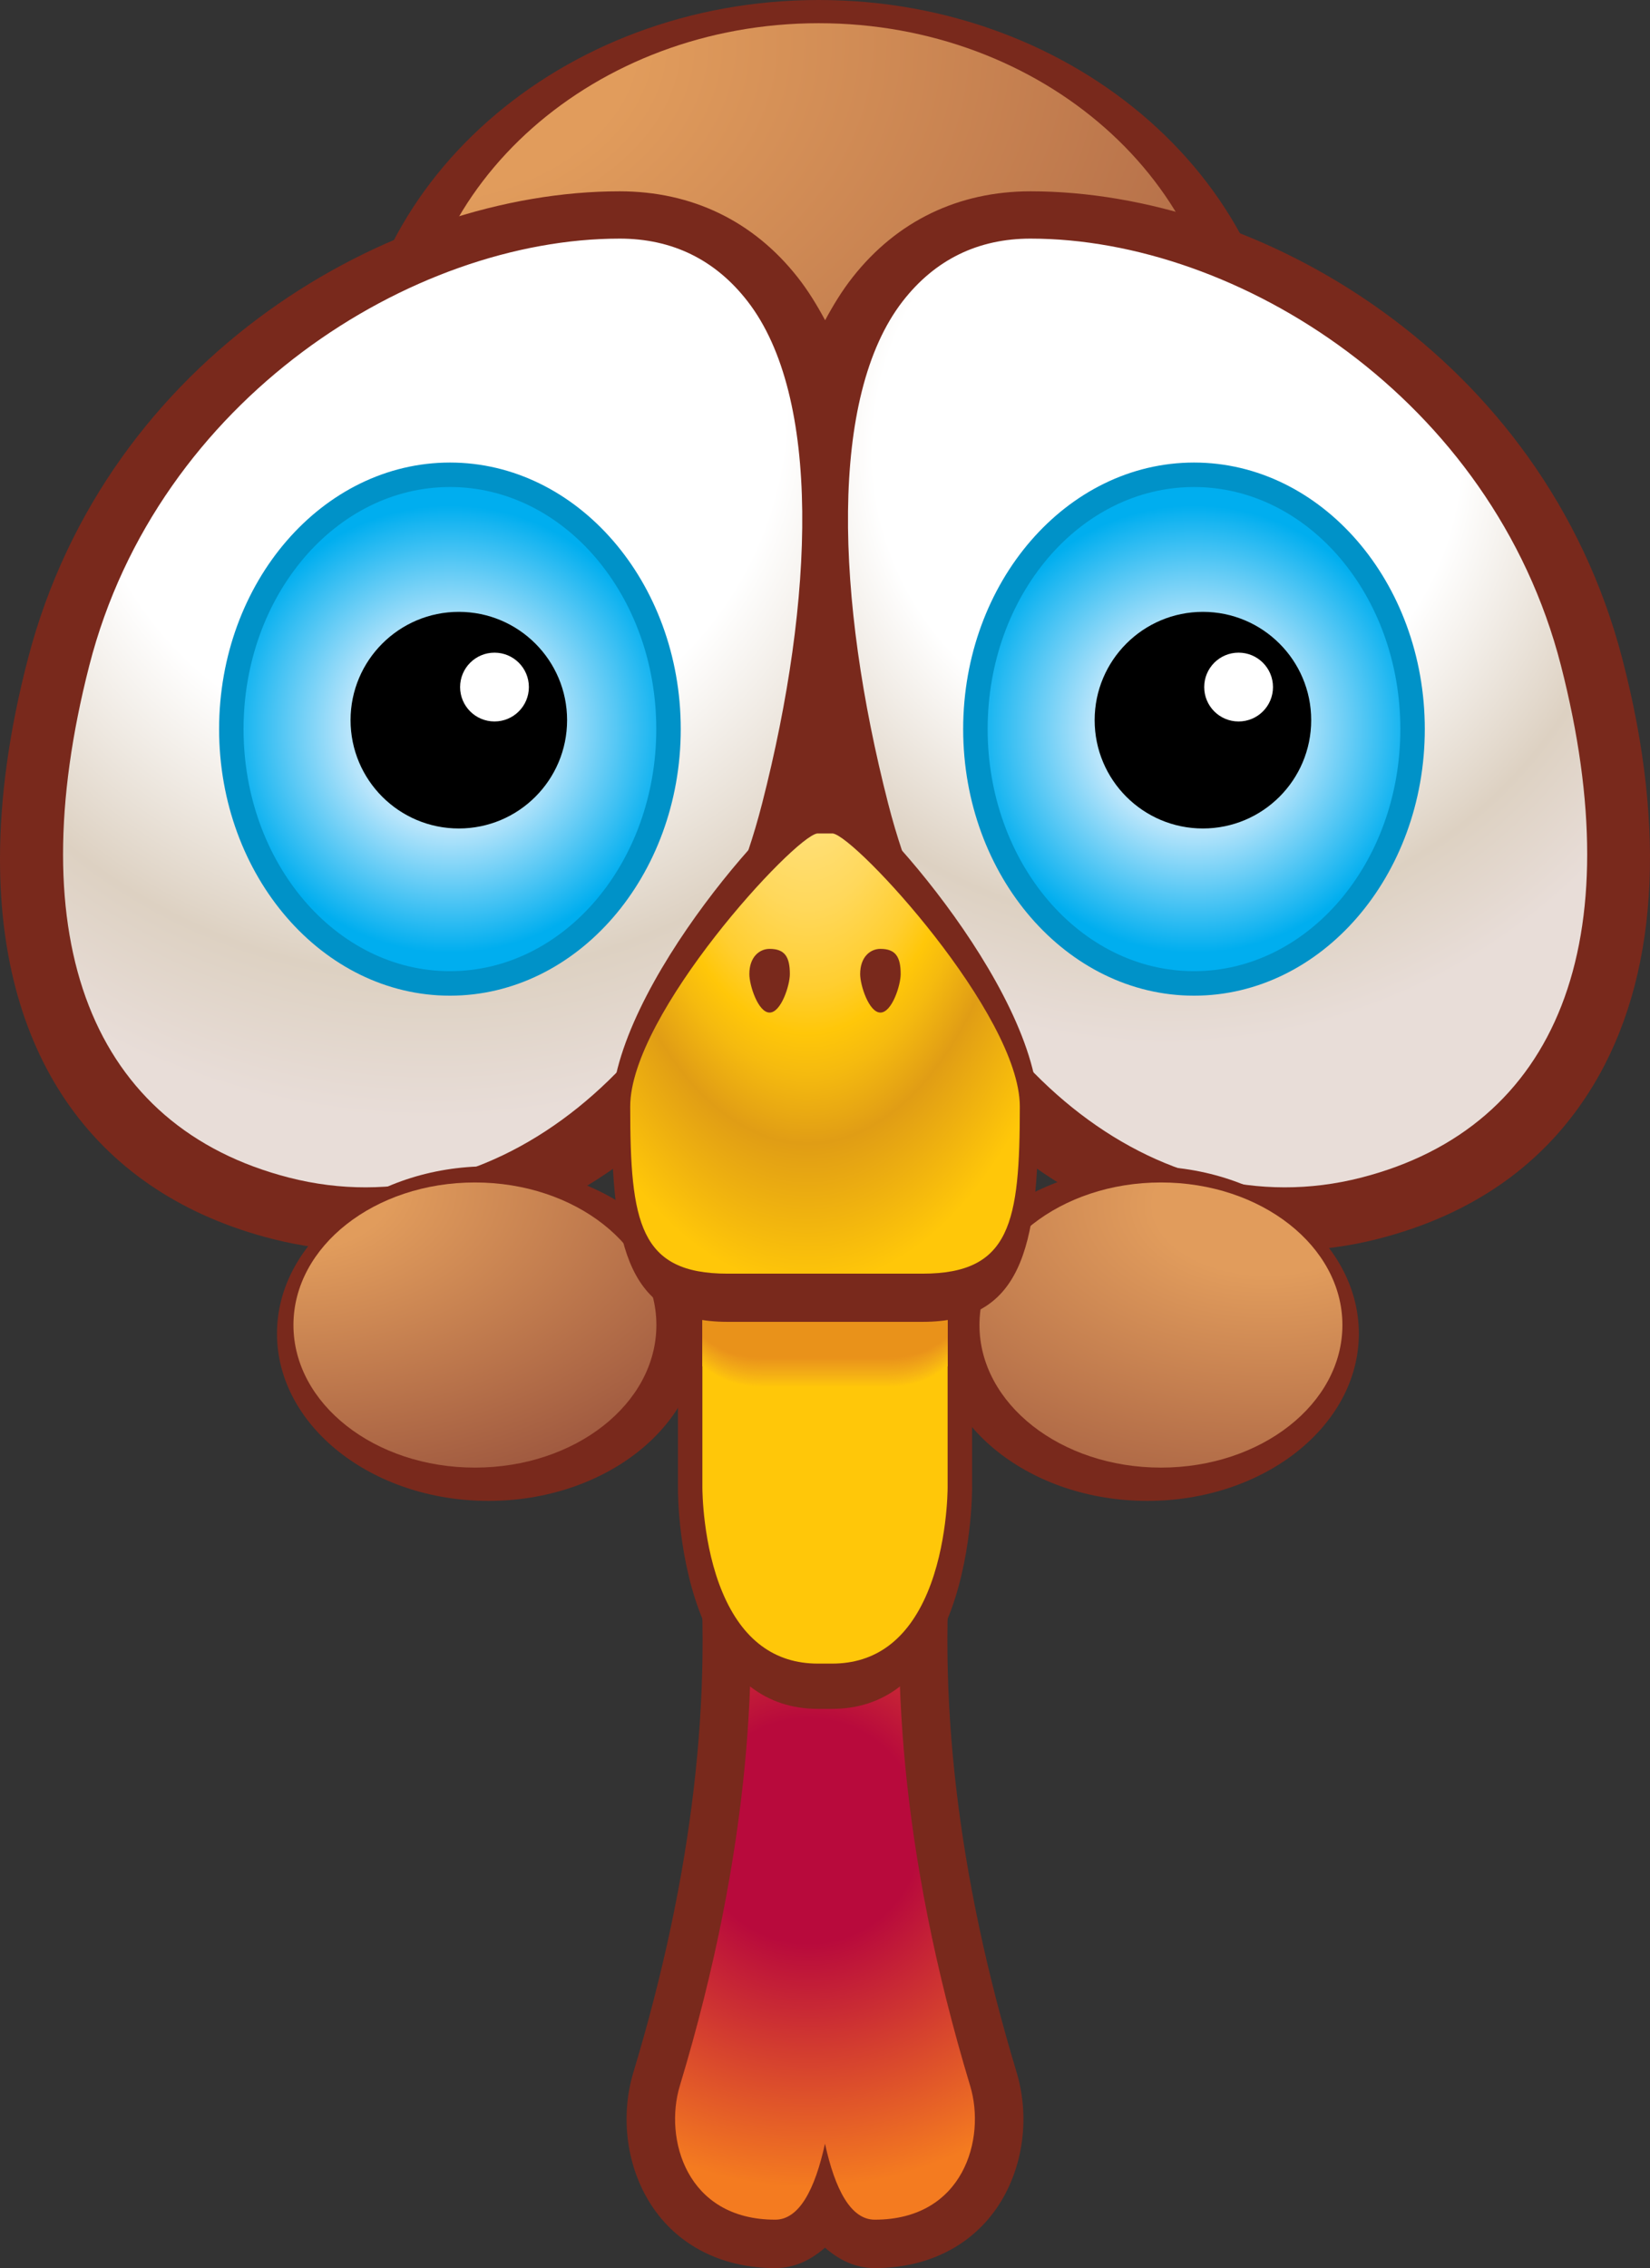 <?xml version="1.0" encoding="UTF-8" standalone="no"?>
<!-- Generator: Adobe Illustrator 15.0.0, SVG Export Plug-In . SVG Version: 6.00 Build 0)  -->

<svg
   xmlns:dc="http://purl.org/dc/elements/1.1/"
   xmlns:cc="http://creativecommons.org/ns#"
   xmlns:rdf="http://www.w3.org/1999/02/22-rdf-syntax-ns#"
   xmlns:svg="http://www.w3.org/2000/svg"
   xmlns="http://www.w3.org/2000/svg"
   xmlns:sodipodi="http://sodipodi.sourceforge.net/DTD/sodipodi-0.dtd"
   xmlns:inkscape="http://www.inkscape.org/namespaces/inkscape"
   version="1.1"
   id="Layer_2"
   x="0px"
   y="0px"
   width="122.546"
   height="168.385"
   viewBox="0 0 122.546 168.385"
   enable-background="new 0 0 612 792"
   xml:space="preserve"
   inkscape:version="0.48.3.1 r9886"
   sodipodi:docname="turkey_head_eyes-bulge.svg"><rect x="0" y="0" width="122.546" height="168.385" fill="#333333" stroke="none"/><defs
   id="defs3824" /><sodipodi:namedview
   pagecolor="#ffffff"
   bordercolor="#666666"
   borderopacity="1"
   objecttolerance="10"
   gridtolerance="10"
   guidetolerance="10"
   inkscape:pageopacity="0"
   inkscape:pageshadow="2"
   inkscape:window-width="956"
   inkscape:window-height="1177"
   id="namedview3822"
   showgrid="false"
   fit-margin-top="0"
   fit-margin-left="0"
   fit-margin-right="0"
   fit-margin-bottom="0"
   inkscape:zoom="0.2979798"
   inkscape:cx="145.675"
   inkscape:cy="112.48701"
   inkscape:window-x="960"
   inkscape:window-y="19"
   inkscape:window-maximized="0"
   inkscape:current-layer="Layer_2" />
<g
   id="g3551"
   transform="translate(-160.325,-340.102)">
	<path
   d="m 255.88,370.798 c 0,16.954 -15.553,30.696 -34.746,30.696 -19.194,0 -34.746,-13.742 -34.746,-30.696 0,-16.952 15.552,-30.696 34.746,-30.696 19.193,0 34.746,13.744 34.746,30.696 z"
   id="path3553"
   inkscape:connector-curvature="0"
   style="fill:#79291c" />
	
		<radialGradient
   id="SVGID_1_"
   cx="186.529"
   cy="333.432"
   r="89.905"
   gradientTransform="matrix(0.961,0,0,0.663,11.033,122.189)"
   gradientUnits="userSpaceOnUse">
		<stop
   offset="0.197"
   style="stop-color:#E19C5C"
   id="stop3556" />
		<stop
   offset="1"
   style="stop-color:#9E583F"
   id="stop3558" />
	</radialGradient>
	<path
   d="m 251.215,368.4 c 0,14.677 -13.465,26.574 -30.081,26.574 -16.618,0 -30.081,-11.896 -30.081,-26.574 0,-14.676 13.463,-26.575 30.081,-26.575 16.616,0 30.081,11.899 30.081,26.575 z"
   id="path3560"
   inkscape:connector-curvature="0"
   style="fill:url(#SVGID_1_)" />
	<g
   id="g3562">
		<g
   id="g3564">
			<path
   d="m 211.669,449.601 0.413,3.966 c 1.271,12.214 -0.312,25.795 -4.71,40.367 -1.075,3.563 -0.429,7.547 1.688,10.398 1.99,2.679 5.13,4.155 8.84,4.155 1.435,0 2.635,-0.59 3.697,-1.517 1.062,0.927 2.263,1.517 3.696,1.517 3.712,0 6.852,-1.477 8.842,-4.155 2.117,-2.852 2.764,-6.835 1.688,-10.399 -4.396,-14.573 -5.981,-28.155 -4.709,-40.366 l 0.414,-3.966 h -19.859 z"
   id="path3566"
   inkscape:connector-curvature="0"
   style="fill:#79291c" />
			<radialGradient
   id="SVGID_2_"
   cx="220.357"
   cy="476.036"
   r="42.339"
   gradientUnits="userSpaceOnUse">
				<stop
   offset="0.197"
   style="stop-color:#B80A3C"
   id="stop3569" />
				<stop
   offset="0.624"
   style="stop-color:#F47B20"
   id="stop3571" />
			</radialGradient>
			<path
   d="m 227.54,453.194 h -11.884 c 1.062,10.202 0.479,24.136 -4.844,41.776 -1.174,3.891 0.473,9.923 7.088,9.923 1.776,0 2.95,-2.229 3.697,-5.646 0.748,3.416 1.921,5.646 3.696,5.646 6.618,0 8.264,-6.032 7.09,-9.923 -5.323,-17.64 -5.906,-31.574 -4.843,-41.776 z"
   id="path3573"
   inkscape:connector-curvature="0"
   style="fill:url(#SVGID_2_)" />
		</g>
		<g
   id="g3575">
			<g
   id="g3577">
				<g
   id="g3579">
					<path
   d="m 280.815,389.011 c -5.865,-22.542 -27.021,-34.706 -43.948,-34.706 -5.358,0 -9.93,2.204 -13.213,6.375 -0.775,0.982 -1.44,2.068 -2.047,3.198 -0.606,-1.13 -1.271,-2.216 -2.046,-3.198 -3.286,-4.172 -7.854,-6.375 -13.216,-6.375 -16.928,0 -38.082,12.164 -43.946,34.706 -1.394,5.348 -2.074,10.334 -2.074,14.884 0,14.688 7.096,24.87 20.302,28.204 16.513,4.169 34.059,-7.354 40.98,-26.112 6.92,18.759 24.466,30.281 40.979,26.112 7.204,-1.82 12.62,-5.678 16.103,-11.477 4.728,-7.862 5.462,-18.794 2.126,-31.611 z"
   id="path3581"
   inkscape:connector-curvature="0"
   style="fill:#79291c" />
					<radialGradient
   id="SVGID_3_"
   cx="192.459"
   cy="370.067"
   r="64.777"
   gradientUnits="userSpaceOnUse">
						<stop
   offset="0.405"
   style="stop-color:#FFFFFF"
   id="stop3584" />
						<stop
   offset="0.657"
   style="stop-color:#DDD1C2"
   id="stop3586" />
						<stop
   offset="0.82"
   style="stop-color:#E8DDD8"
   id="stop3588" />
					</radialGradient>
					<path
   d="m 206.346,357.817 c -15.368,0 -34.306,11.854 -39.389,31.694 l 0,0 c -5.229,20.398 0.179,34.259 14.84,38.019 15.304,3.921 30.198,-8.535 35.128,-27.767 3.904,-15.233 4.408,-30.22 -1.081,-37.297 -2.395,-3.084 -5.588,-4.649 -9.498,-4.649 z"
   id="path3590"
   inkscape:connector-curvature="0"
   style="fill:url(#SVGID_3_)" />
					<radialGradient
   id="SVGID_4_"
   cx="246.985"
   cy="373.54"
   r="53.854"
   gradientUnits="userSpaceOnUse">
						<stop
   offset="0.405"
   style="stop-color:#FFFFFF"
   id="stop3593" />
						<stop
   offset="0.657"
   style="stop-color:#DDD1C2"
   id="stop3595" />
						<stop
   offset="0.82"
   style="stop-color:#E8DDD8"
   id="stop3597" />
					</radialGradient>
					<path
   d="m 236.867,357.817 c 15.371,0 34.304,11.854 39.39,31.694 l 0,0 c 5.229,20.398 -0.178,34.259 -14.838,38.019 -15.305,3.921 -30.198,-8.535 -35.129,-27.767 -3.904,-15.233 -4.409,-30.22 1.079,-37.297 2.395,-3.084 5.591,-4.649 9.498,-4.649 z"
   id="path3599"
   inkscape:connector-curvature="0"
   style="fill:url(#SVGID_4_)" />
				</g>
				<g
   id="g3601">
					<path
   d="m 210.884,394.231 c 0,10.914 -7.692,19.791 -17.14,19.791 -9.453,0 -17.146,-8.877 -17.146,-19.791 0,-10.915 7.693,-19.789 17.146,-19.789 9.447,0 17.14,8.874 17.14,19.789 z"
   id="path3603"
   inkscape:connector-curvature="0"
   style="fill:#0092c8" />
					
						<radialGradient
   id="SVGID_5_"
   cx="378.785"
   cy="394.231"
   r="16.702"
   gradientTransform="matrix(-1,0,0,1,572.525,0)"
   gradientUnits="userSpaceOnUse">
						<stop
   offset="0.449"
   style="stop-color:#B9E5FB"
   id="stop3606" />
						<stop
   offset="0.994"
   style="stop-color:#00AEEF"
   id="stop3608" />
					</radialGradient>
					<path
   d="m 178.413,394.231 c 0,9.924 6.863,17.972 15.331,17.972 8.461,0 15.323,-8.048 15.323,-17.972 0,-9.925 -6.862,-17.973 -15.323,-17.973 -8.468,0 -15.331,8.048 -15.331,17.973 z"
   id="path3610"
   inkscape:connector-curvature="0"
   style="fill:url(#SVGID_5_)" />
					<path
   d="m 186.361,393.566 c 0,4.445 3.603,8.043 8.041,8.043 4.44,0 8.041,-3.598 8.041,-8.043 0,-4.438 -3.601,-8.039 -8.041,-8.039 -4.438,0 -8.041,3.601 -8.041,8.039 z"
   id="path3612"
   inkscape:connector-curvature="0" />
					<circle
   cx="197.051"
   cy="391.11"
   r="2.554"
   id="circle3614"
   sodipodi:cx="197.05099"
   sodipodi:cy="391.10999"
   sodipodi:rx="2.5539999"
   sodipodi:ry="2.5539999"
   style="fill:#ffffff"
   d="m 199.605,391.11 c 0,1.411 -1.143,2.554 -2.554,2.554 -1.411,0 -2.554,-1.143 -2.554,-2.554 0,-1.411 1.143,-2.554 2.554,-2.554 1.411,0 2.554,1.143 2.554,2.554 z" />
				</g>
				<g
   id="g3616">
					<path
   d="m 266.145,394.231 c 0,10.914 -7.69,19.791 -17.139,19.791 -9.453,0 -17.146,-8.877 -17.146,-19.791 0,-10.915 7.692,-19.789 17.146,-19.789 9.448,0 17.139,8.874 17.139,19.789 z"
   id="path3618"
   inkscape:connector-curvature="0"
   style="fill:#0092c8" />
					
						<radialGradient
   id="SVGID_6_"
   cx="323.522"
   cy="394.231"
   r="16.702"
   gradientTransform="matrix(-1,0,0,1,572.525,0)"
   gradientUnits="userSpaceOnUse">
						<stop
   offset="0.449"
   style="stop-color:#B9E5FB"
   id="stop3621" />
						<stop
   offset="0.994"
   style="stop-color:#00AEEF"
   id="stop3623" />
					</radialGradient>
					<ellipse
   cx="249.003"
   cy="394.231"
   rx="15.326"
   ry="17.972"
   id="ellipse3625"
   sodipodi:cx="249.00301"
   sodipodi:cy="394.23099"
   sodipodi:rx="15.326"
   sodipodi:ry="17.972"
   style="fill:url(#SVGID_6_)"
   d="m 264.329,394.231 c 0,9.926 -6.862,17.972 -15.326,17.972 -8.464,0 -15.326,-8.046 -15.326,-17.972 0,-9.926 6.862,-17.972 15.326,-17.972 8.464,0 15.326,8.046 15.326,17.972 z" />
					<path
   d="m 241.625,393.566 c 0,4.445 3.601,8.043 8.04,8.043 4.441,0 8.043,-3.598 8.043,-8.043 0,-4.438 -3.602,-8.039 -8.043,-8.039 -4.439,0 -8.04,3.601 -8.04,8.039 z"
   id="path3627"
   inkscape:connector-curvature="0" />
					<path
   d="m 249.762,391.11 c 0,1.413 1.142,2.555 2.552,2.555 1.414,0 2.556,-1.142 2.556,-2.555 0,-1.409 -1.142,-2.555 -2.556,-2.555 -1.411,0 -2.552,1.146 -2.552,2.555 z"
   id="path3629"
   inkscape:connector-curvature="0"
   style="fill:#ffffff" />
				</g>
			</g>
			<path
   d="m 180.897,439.109 c 0,6.85 7.047,12.421 15.708,12.421 8.661,0 15.708,-5.571 15.708,-12.421 0,-6.848 -7.047,-12.42 -15.708,-12.42 -8.661,0 -15.708,5.573 -15.708,12.42 z"
   id="path3631"
   inkscape:connector-curvature="0"
   style="fill:#79291c" />
			<path
   d="m 182.095,439.109 c 0,6.189 6.51,11.223 14.511,11.223 8.001,0 14.511,-5.033 14.511,-11.223 0,-6.188 -6.51,-11.222 -14.511,-11.222 -8.001,0 -14.511,5.035 -14.511,11.222 z"
   id="path3633"
   inkscape:connector-curvature="0"
   style="fill:#79291c" />
			
				<radialGradient
   id="SVGID_7_"
   cx="183.412"
   cy="461.694"
   r="35.813"
   gradientTransform="matrix(1.081,0,0,0.663,-16.471,122.189)"
   gradientUnits="userSpaceOnUse">
				<stop
   offset="0.197"
   style="stop-color:#E19C5C"
   id="stop3636" />
				<stop
   offset="1"
   style="stop-color:#9E583F"
   id="stop3638" />
			</radialGradient>
			<ellipse
   cx="195.597"
   cy="438.474"
   rx="13.478"
   ry="10.585"
   id="ellipse3640"
   sodipodi:cx="195.597"
   sodipodi:cy="438.474"
   sodipodi:rx="13.478"
   sodipodi:ry="10.585"
   style="fill:url(#SVGID_7_)"
   d="m 209.075,438.474 c 0,5.846 -6.034,10.585 -13.478,10.585 -7.444,0 -13.478,-4.739 -13.478,-10.585 0,-5.846 6.034,-10.585 13.478,-10.585 7.444,0 13.478,4.739 13.478,10.585 z" />
			<path
   d="m 229.831,439.109 c 0,6.85 7.047,12.421 15.708,12.421 8.661,0 15.708,-5.571 15.708,-12.421 0,-6.848 -7.047,-12.42 -15.708,-12.42 -8.661,0 -15.708,5.573 -15.708,12.42 z"
   id="path3642"
   inkscape:connector-curvature="0"
   style="fill:#79291c" />
			<path
   d="m 231.028,439.109 c 0,6.189 6.511,11.223 14.511,11.223 8,0 14.51,-5.033 14.51,-11.223 0,-6.188 -6.51,-11.222 -14.51,-11.222 -8,0 -14.511,5.035 -14.511,11.222 z"
   id="path3644"
   inkscape:connector-curvature="0"
   style="fill:#79291c" />
			
				<radialGradient
   id="SVGID_8_"
   cx="255.121"
   cy="463.588"
   r="39.358"
   gradientTransform="matrix(1.081,0,0,0.663,-21.333,122.189)"
   gradientUnits="userSpaceOnUse">
				<stop
   offset="0.197"
   style="stop-color:#E19C5C"
   id="stop3647" />
				<stop
   offset="1"
   style="stop-color:#9E583F"
   id="stop3649" />
			</radialGradient>
			<ellipse
   cx="246.548"
   cy="438.474"
   rx="13.478"
   ry="10.585"
   id="ellipse3651"
   sodipodi:cx="246.548"
   sodipodi:cy="438.474"
   sodipodi:rx="13.478"
   sodipodi:ry="10.585"
   style="fill:url(#SVGID_8_)"
   d="m 260.026,438.474 c 0,5.846 -6.034,10.585 -13.478,10.585 -7.444,0 -13.478,-4.739 -13.478,-10.585 0,-5.846 6.034,-10.585 13.478,-10.585 7.444,0 13.478,4.739 13.478,10.585 z" />
			<g
   id="g3653">
				<g
   id="g3655">
					<path
   d="m 230.494,430.264 c -0.159,0.092 -3.891,2.236 -8.365,2.236 h -1.062 c -4.476,0 -8.209,-2.146 -8.366,-2.237 l -2.024,-1.21 v 21.477 c -0.004,0.54 0.019,5.497 1.879,9.91 1.826,4.332 4.689,6.53 8.512,6.53 h 1.062 c 3.821,0 6.686,-2.198 8.513,-6.53 1.903,-4.52 1.88,-9.732 1.879,-9.952 v -21.435 c -0.001,0 -2.017,1.205 -2.028,1.211 z"
   id="path3657"
   inkscape:connector-curvature="0"
   style="fill:#79291c" />
					<path
   d="m 230.854,431.455 c -0.04,0.023 -3.972,2.339 -8.726,2.339 h -1.062 c -4.753,0 -8.686,-2.315 -8.725,-2.339 l -0.74,-0.441 v 19.516 c -0.001,0.18 -0.021,5.049 1.751,9.252 1.648,3.913 4.244,5.896 7.714,5.896 h 1.062 c 3.47,0 6.065,-1.983 7.714,-5.896 1.772,-4.203 1.753,-9.072 1.751,-9.277 v -19.49 l -0.739,0.44 z"
   id="path3659"
   inkscape:connector-curvature="0"
   style="fill:#79291c" />
					<path
   d="m 222.129,435.863 h -1.062 c -4.03,0 -7.479,-1.625 -8.576,-2.201 0,1.574 0,16.872 0,16.877 0,0.211 0.021,4.312 1.506,7.817 1.476,3.485 3.855,5.253 7.07,5.253 h 1.062 c 3.216,0 5.594,-1.768 7.069,-5.253 1.485,-3.508 1.507,-7.614 1.507,-7.808 0,-0.004 0,-15.312 0,-16.887 -1.098,0.577 -4.546,2.202 -8.576,2.202 z"
   id="path3661"
   inkscape:connector-curvature="0"
   style="fill:#ffc709" />
					<g
   id="g3663">
						<path
   d="m 216.869,443.1 c 2.034,0 7.424,0 9.457,0 1.811,0 3.242,-0.592 4.379,-1.566 v -7.871 c -1.098,0.576 -4.546,2.201 -8.576,2.201 h -1.062 c -4.03,0 -7.479,-1.625 -8.576,-2.201 v 7.871 c 1.135,0.974 2.568,1.566 4.378,1.566 z"
   id="path3665"
   inkscape:connector-curvature="0"
   style="fill:#ffc709" />
						<path
   d="m 216.869,443.063 c 2.035,0 7.424,0 9.458,0 1.811,0 3.242,-0.591 4.378,-1.566 v -7.835 c -1.098,0.576 -4.546,2.201 -8.576,2.201 h -1.062 c -4.03,0 -7.479,-1.625 -8.576,-2.201 v 7.835 c 1.134,0.976 2.568,1.566 4.378,1.566 z"
   id="path3667"
   inkscape:connector-curvature="0"
   style="fill:#ffc60a" />
						<path
   d="m 216.869,443.028 c 2.034,0 7.424,0 9.457,0 1.811,0 3.242,-0.592 4.379,-1.566 v -7.8 c -1.098,0.576 -4.546,2.201 -8.576,2.201 h -1.062 c -4.03,0 -7.479,-1.625 -8.576,-2.201 v 7.8 c 1.135,0.975 2.568,1.566 4.378,1.566 z"
   id="path3669"
   inkscape:connector-curvature="0"
   style="fill:#ffc50a" />
						<path
   d="m 216.869,442.993 c 2.034,0 7.424,0 9.458,0 1.81,0 3.242,-0.592 4.379,-1.566 v -7.765 c -1.098,0.576 -4.546,2.201 -8.577,2.201 h -1.062 c -4.03,0 -7.479,-1.625 -8.576,-2.201 v 7.765 c 1.135,0.974 2.568,1.566 4.378,1.566 z"
   id="path3671"
   inkscape:connector-curvature="0"
   style="fill:#fec40b" />
						<path
   d="m 216.869,442.957 c 2.034,0 7.424,0 9.457,0 1.811,0 3.243,-0.592 4.379,-1.566 v -7.729 c -1.098,0.576 -4.546,2.201 -8.576,2.201 h -1.063 c -4.03,0 -7.478,-1.625 -8.576,-2.201 v 7.729 c 1.135,0.974 2.568,1.566 4.379,1.566 z"
   id="path3673"
   inkscape:connector-curvature="0"
   style="fill:#fdc30c" />
						<path
   d="m 216.869,442.921 c 2.034,0 7.424,0 9.457,0 1.811,0 3.242,-0.591 4.379,-1.565 v -7.693 c -1.098,0.576 -4.546,2.201 -8.577,2.201 h -1.062 c -4.03,0 -7.479,-1.625 -8.577,-2.201 v 7.693 c 1.137,0.974 2.57,1.565 4.38,1.565 z"
   id="path3675"
   inkscape:connector-curvature="0"
   style="fill:#fdc20c" />
						<path
   d="m 216.869,442.886 c 2.034,0 7.424,0 9.457,0 1.811,0 3.242,-0.592 4.379,-1.566 v -7.657 c -1.098,0.576 -4.546,2.201 -8.576,2.201 h -1.062 c -4.03,0 -7.479,-1.625 -8.576,-2.201 v 7.657 c 1.135,0.974 2.568,1.566 4.378,1.566 z"
   id="path3677"
   inkscape:connector-curvature="0"
   style="fill:#fcc10d" />
						<path
   d="m 216.87,442.851 c 2.034,0 7.423,0 9.457,0 1.811,0 3.242,-0.592 4.379,-1.566 v -7.622 c -1.098,0.576 -4.545,2.201 -8.576,2.201 h -1.062 c -4.03,0 -7.479,-1.625 -8.576,-2.201 v 7.622 c 1.134,0.974 2.567,1.566 4.378,1.566 z"
   id="path3679"
   inkscape:connector-curvature="0"
   style="fill:#fcc00e" />
						<path
   d="m 216.87,442.814 c 2.034,0 7.423,0 9.457,0 1.81,0 3.242,-0.592 4.379,-1.565 v -7.587 c -1.098,0.576 -4.546,2.201 -8.577,2.201 h -1.062 c -4.03,0 -7.479,-1.625 -8.577,-2.201 v 7.587 c 1.136,0.974 2.569,1.565 4.38,1.565 z"
   id="path3681"
   inkscape:connector-curvature="0"
   style="fill:#fbbf0e" />
						<path
   d="m 216.869,442.779 c 2.034,0 7.424,0 9.457,0 1.811,0 3.242,-0.592 4.379,-1.566 v -7.551 c -1.098,0.576 -4.546,2.201 -8.577,2.201 h -1.062 c -4.031,0 -7.479,-1.625 -8.576,-2.201 v 7.551 c 1.136,0.975 2.569,1.566 4.379,1.566 z"
   id="path3683"
   inkscape:connector-curvature="0"
   style="fill:#fbbe0f" />
						<path
   d="m 216.869,442.743 c 2.034,0 7.424,0 9.457,0 1.811,0 3.242,-0.591 4.379,-1.565 v -7.516 c -1.098,0.576 -4.546,2.201 -8.576,2.201 h -1.062 c -4.03,0 -7.479,-1.625 -8.576,-2.201 v 7.516 c 1.135,0.974 2.568,1.565 4.378,1.565 z"
   id="path3685"
   inkscape:connector-curvature="0"
   style="fill:#fbbd0f" />
						<path
   d="m 216.87,442.708 c 2.034,0 7.423,0 9.457,0 1.811,0 3.242,-0.592 4.379,-1.566 v -7.479 c -1.098,0.576 -4.546,2.201 -8.576,2.201 h -1.062 c -4.03,0 -7.479,-1.625 -8.576,-2.201 v 7.479 c 1.134,0.974 2.567,1.566 4.378,1.566 z"
   id="path3687"
   inkscape:connector-curvature="0"
   style="fill:#fabd0f" />
						<path
   d="m 216.869,442.672 c 2.034,0 7.424,0 9.457,0 1.81,0 3.242,-0.592 4.378,-1.566 v -7.443 c -1.098,0.576 -4.546,2.201 -8.576,2.201 h -1.062 c -4.03,0 -7.479,-1.625 -8.576,-2.201 v 7.443 c 1.135,0.974 2.568,1.566 4.379,1.566 z"
   id="path3689"
   inkscape:connector-curvature="0"
   style="fill:#fabc10" />
						<path
   d="m 216.869,442.637 c 2.034,0 7.424,0 9.457,0 1.81,0 3.242,-0.592 4.379,-1.566 v -7.408 c -1.098,0.576 -4.546,2.201 -8.576,2.201 h -1.062 c -4.03,0 -7.479,-1.625 -8.576,-2.201 v 7.408 c 1.135,0.974 2.567,1.566 4.378,1.566 z"
   id="path3691"
   inkscape:connector-curvature="0"
   style="fill:#f9bb10" />
						<path
   d="m 216.869,442.601 c 2.034,0 7.424,0 9.457,0 1.811,0 3.242,-0.591 4.379,-1.565 v -7.373 c -1.098,0.576 -4.546,2.201 -8.576,2.201 h -1.062 c -4.03,0 -7.479,-1.625 -8.576,-2.201 v 7.373 c 1.135,0.974 2.568,1.565 4.378,1.565 z"
   id="path3693"
   inkscape:connector-curvature="0"
   style="fill:#f9ba11" />
						<path
   d="m 216.869,442.565 c 2.035,0 7.424,0 9.458,0 1.811,0 3.242,-0.592 4.378,-1.566 v -7.337 c -1.098,0.576 -4.546,2.201 -8.576,2.201 h -1.062 c -4.03,0 -7.479,-1.625 -8.576,-2.201 v 7.337 c 1.135,0.975 2.568,1.566 4.378,1.566 z"
   id="path3695"
   inkscape:connector-curvature="0"
   style="fill:#f8b911" />
						<path
   d="m 216.87,442.53 c 2.034,0 7.423,0 9.457,0 1.811,0 3.242,-0.593 4.379,-1.567 v -7.301 c -1.098,0.576 -4.545,2.201 -8.576,2.201 h -1.062 c -4.03,0 -7.479,-1.625 -8.576,-2.201 v 7.301 c 1.134,0.975 2.567,1.567 4.378,1.567 z"
   id="path3697"
   inkscape:connector-curvature="0"
   style="fill:#f8b811" />
						<path
   d="m 216.869,442.494 c 2.034,0 7.424,0 9.457,0 1.811,0 3.242,-0.592 4.379,-1.566 v -7.266 c -1.098,0.576 -4.546,2.201 -8.576,2.201 h -1.062 c -4.03,0 -7.479,-1.625 -8.576,-2.201 v 7.266 c 1.135,0.974 2.568,1.566 4.378,1.566 z"
   id="path3699"
   inkscape:connector-curvature="0"
   style="fill:#f8b712" />
						<path
   d="m 216.869,442.458 c 2.034,0 7.424,0 9.457,0 1.811,0 3.242,-0.591 4.379,-1.566 v -7.229 c -1.098,0.576 -4.546,2.201 -8.576,2.201 h -1.062 c -4.03,0 -7.479,-1.625 -8.576,-2.201 v 7.229 c 1.134,0.975 2.568,1.566 4.378,1.566 z"
   id="path3701"
   inkscape:connector-curvature="0"
   style="fill:#f7b612" />
						<path
   d="m 216.869,442.423 c 2.034,0 7.424,0 9.457,0 1.811,0 3.242,-0.592 4.379,-1.566 v -7.194 c -1.098,0.576 -4.546,2.201 -8.576,2.201 h -1.062 c -4.03,0 -7.479,-1.625 -8.576,-2.201 v 7.194 c 1.135,0.974 2.568,1.566 4.378,1.566 z"
   id="path3703"
   inkscape:connector-curvature="0"
   style="fill:#f7b513" />
						<path
   d="m 216.87,442.387 c 2.034,0 7.423,0 9.457,0 1.811,0 3.242,-0.591 4.379,-1.565 v -7.159 c -1.098,0.576 -4.546,2.201 -8.576,2.201 h -1.062 c -4.031,0 -7.479,-1.625 -8.577,-2.201 v 7.159 c 1.135,0.974 2.568,1.565 4.379,1.565 z"
   id="path3705"
   inkscape:connector-curvature="0"
   style="fill:#f7b413" />
						<path
   d="m 216.869,442.352 c 2.034,0 7.424,0 9.457,0 1.811,0 3.242,-0.592 4.379,-1.566 v -7.123 c -1.098,0.576 -4.546,2.201 -8.576,2.201 h -1.062 c -4.03,0 -7.479,-1.625 -8.576,-2.201 v 7.123 c 1.135,0.974 2.568,1.566 4.378,1.566 z"
   id="path3707"
   inkscape:connector-curvature="0"
   style="fill:#f6b413" />
						<path
   d="m 216.869,442.315 c 2.034,0 7.424,0 9.457,0 1.811,0 3.242,-0.591 4.378,-1.566 v -7.087 c -1.097,0.576 -4.545,2.201 -8.576,2.201 h -1.062 c -4.03,0 -7.479,-1.625 -8.576,-2.201 v 7.087 c 1.136,0.976 2.569,1.566 4.379,1.566 z"
   id="path3709"
   inkscape:connector-curvature="0"
   style="fill:#f6b313" />
						<path
   d="m 216.869,442.28 c 2.034,0 7.424,0 9.457,0 1.811,0 3.242,-0.592 4.379,-1.566 v -7.052 c -1.098,0.576 -4.546,2.201 -8.576,2.201 h -1.062 c -4.03,0 -7.479,-1.625 -8.576,-2.201 v 7.052 c 1.135,0.974 2.568,1.566 4.378,1.566 z"
   id="path3711"
   inkscape:connector-curvature="0"
   style="fill:#f6b214" />
						<path
   d="m 216.869,442.244 c 2.034,0 7.424,0 9.457,0 1.811,0 3.242,-0.591 4.379,-1.565 v -7.017 c -1.098,0.576 -4.546,2.201 -8.576,2.201 h -1.063 c -4.03,0 -7.479,-1.625 -8.576,-2.201 v 7.017 c 1.136,0.974 2.569,1.565 4.379,1.565 z"
   id="path3713"
   inkscape:connector-curvature="0"
   style="fill:#f5b114" />
						<path
   d="m 216.869,442.209 c 2.034,0 7.424,0 9.457,0 1.811,0 3.242,-0.592 4.379,-1.566 v -6.98 c -1.098,0.576 -4.546,2.201 -8.576,2.201 h -1.062 c -4.03,0 -7.479,-1.625 -8.576,-2.201 v 6.98 c 1.135,0.974 2.568,1.566 4.378,1.566 z"
   id="path3715"
   inkscape:connector-curvature="0"
   style="fill:#f5b014" />
						<path
   d="m 216.869,442.173 c 2.034,0 7.424,0 9.457,0 1.811,0 3.242,-0.591 4.379,-1.565 v -6.945 c -1.098,0.576 -4.546,2.201 -8.576,2.201 h -1.062 c -4.03,0 -7.479,-1.625 -8.576,-2.201 v 6.945 c 1.134,0.974 2.568,1.565 4.378,1.565 z"
   id="path3717"
   inkscape:connector-curvature="0"
   style="fill:#f4af15" />
						<path
   d="m 216.869,442.138 c 2.034,0 7.424,0 9.457,0 1.811,0 3.242,-0.591 4.379,-1.566 v -6.909 c -1.098,0.576 -4.546,2.201 -8.576,2.201 h -1.062 c -4.03,0 -7.479,-1.625 -8.576,-2.201 v 6.909 c 1.135,0.975 2.568,1.566 4.378,1.566 z"
   id="path3719"
   inkscape:connector-curvature="0"
   style="fill:#f4ae15" />
						<path
   d="m 216.869,442.102 c 2.034,0 7.424,0 9.458,0 1.81,0 3.242,-0.591 4.378,-1.565 v -6.874 c -1.097,0.576 -4.546,2.201 -8.576,2.201 h -1.063 c -4.03,0 -7.479,-1.625 -8.576,-2.201 v 6.874 c 1.136,0.974 2.569,1.565 4.379,1.565 z"
   id="path3721"
   inkscape:connector-curvature="0"
   style="fill:#f4ad15" />
						<path
   d="m 216.869,442.066 c 2.034,0 7.424,0 9.457,0 1.811,0 3.242,-0.592 4.379,-1.566 v -6.838 c -1.098,0.576 -4.546,2.201 -8.576,2.201 h -1.062 c -4.03,0 -7.479,-1.625 -8.576,-2.201 v 6.838 c 1.135,0.975 2.568,1.566 4.378,1.566 z"
   id="path3723"
   inkscape:connector-curvature="0"
   style="fill:#f3ad15" />
						<path
   d="m 216.869,442.03 c 2.034,0 7.424,0 9.457,0 1.811,0 3.242,-0.591 4.379,-1.565 v -6.803 c -1.098,0.576 -4.546,2.201 -8.576,2.201 h -1.062 c -4.031,0 -7.479,-1.625 -8.576,-2.201 v 6.803 c 1.135,0.974 2.568,1.565 4.378,1.565 z"
   id="path3725"
   inkscape:connector-curvature="0"
   style="fill:#f3ac16" />
						<path
   d="m 216.869,441.995 c 2.034,0 7.424,0 9.457,0 1.811,0 3.242,-0.591 4.379,-1.565 v -6.768 c -1.098,0.576 -4.546,2.201 -8.576,2.201 h -1.062 c -4.03,0 -7.479,-1.625 -8.576,-2.201 v 6.768 c 1.135,0.974 2.568,1.565 4.378,1.565 z"
   id="path3727"
   inkscape:connector-curvature="0"
   style="fill:#f3ab16" />
						<path
   d="m 216.869,441.959 c 2.034,0 7.424,0 9.457,0 1.811,0 3.242,-0.591 4.379,-1.565 v -6.731 c -1.098,0.576 -4.546,2.201 -8.576,2.201 h -1.062 c -4.03,0 -7.479,-1.625 -8.576,-2.201 v 6.731 c 1.135,0.974 2.568,1.565 4.378,1.565 z"
   id="path3729"
   inkscape:connector-curvature="0"
   style="fill:#f2aa16" />
						<path
   d="m 216.869,441.924 c 2.034,0 7.424,0 9.457,0 1.811,0 3.242,-0.591 4.379,-1.566 v -6.695 c -1.098,0.576 -4.546,2.201 -8.576,2.201 h -1.062 c -4.03,0 -7.479,-1.625 -8.576,-2.201 v 6.695 c 1.135,0.975 2.568,1.566 4.378,1.566 z"
   id="path3731"
   inkscape:connector-curvature="0"
   style="fill:#f2a916" />
						<path
   d="m 216.869,441.888 c 2.034,0 7.424,0 9.457,0 1.811,0 3.242,-0.591 4.379,-1.565 v -6.66 c -1.098,0.576 -4.546,2.201 -8.576,2.201 h -1.062 c -4.03,0 -7.479,-1.625 -8.576,-2.201 v 6.66 c 1.135,0.974 2.568,1.565 4.378,1.565 z"
   id="path3733"
   inkscape:connector-curvature="0"
   style="fill:#f2a817" />
						<path
   d="m 216.869,441.853 c 2.034,0 7.424,0 9.457,0 1.811,0 3.242,-0.591 4.379,-1.565 v -6.625 c -1.098,0.576 -4.546,2.201 -8.576,2.201 h -1.062 c -4.03,0 -7.479,-1.625 -8.576,-2.201 v 6.625 c 1.135,0.974 2.568,1.565 4.378,1.565 z"
   id="path3735"
   inkscape:connector-curvature="0"
   style="fill:#f1a817" />
						<path
   d="m 216.869,441.816 c 2.034,0 7.424,0 9.457,0 1.811,0 3.242,-0.591 4.379,-1.564 v -6.59 c -1.098,0.576 -4.546,2.201 -8.576,2.201 h -1.062 c -4.03,0 -7.479,-1.625 -8.576,-2.201 v 6.59 c 1.135,0.974 2.568,1.564 4.378,1.564 z"
   id="path3737"
   inkscape:connector-curvature="0"
   style="fill:#f1a717" />
						<path
   d="m 216.869,441.781 c 2.034,0 7.424,0 9.457,0 1.811,0 3.242,-0.591 4.379,-1.565 v -6.554 c -1.098,0.576 -4.546,2.201 -8.576,2.201 h -1.062 c -4.03,0 -7.479,-1.625 -8.576,-2.201 v 6.554 c 1.135,0.974 2.568,1.565 4.378,1.565 z"
   id="path3739"
   inkscape:connector-curvature="0"
   style="fill:#f1a617" />
						<path
   d="m 216.869,441.746 c 2.034,0 7.424,0 9.457,0 1.811,0 3.242,-0.592 4.379,-1.566 v -6.518 c -1.098,0.576 -4.546,2.201 -8.576,2.201 h -1.062 c -4.03,0 -7.479,-1.625 -8.576,-2.201 v 6.518 c 1.135,0.974 2.568,1.566 4.378,1.566 z"
   id="path3741"
   inkscape:connector-curvature="0"
   style="fill:#f0a517" />
						<path
   d="m 216.869,441.71 c 2.034,0 7.424,0 9.457,0 1.811,0 3.242,-0.591 4.379,-1.565 v -6.482 c -1.098,0.576 -4.546,2.201 -8.576,2.201 h -1.062 c -4.03,0 -7.479,-1.625 -8.576,-2.201 v 6.482 c 1.135,0.974 2.568,1.565 4.378,1.565 z"
   id="path3743"
   inkscape:connector-curvature="0"
   style="fill:#f0a418" />
						<path
   d="m 216.869,441.674 c 2.034,0 7.424,0 9.457,0 1.811,0 3.242,-0.59 4.379,-1.565 v -6.446 c -1.098,0.576 -4.546,2.201 -8.576,2.201 h -1.062 c -4.03,0 -7.479,-1.625 -8.576,-2.201 v 6.446 c 1.135,0.975 2.568,1.565 4.378,1.565 z"
   id="path3745"
   inkscape:connector-curvature="0"
   style="fill:#f0a318" />
						<path
   d="m 216.869,441.639 c 2.034,0 7.424,0 9.457,0 1.811,0 3.242,-0.591 4.379,-1.565 v -6.411 c -1.098,0.576 -4.546,2.201 -8.576,2.201 h -1.062 c -4.03,0 -7.479,-1.625 -8.576,-2.201 v 6.411 c 1.135,0.974 2.568,1.565 4.378,1.565 z"
   id="path3747"
   inkscape:connector-curvature="0"
   style="fill:#f0a318" />
						<path
   d="m 216.869,441.604 c 2.034,0 7.424,0 9.457,0 1.811,0 3.242,-0.592 4.379,-1.566 v -6.375 c -1.098,0.576 -4.546,2.201 -8.576,2.201 h -1.062 c -4.03,0 -7.479,-1.625 -8.576,-2.201 v 6.375 c 1.135,0.974 2.568,1.566 4.378,1.566 z"
   id="path3749"
   inkscape:connector-curvature="0"
   style="fill:#efa218" />
						<path
   d="m 216.869,441.567 c 2.034,0 7.424,0 9.457,0 1.811,0 3.242,-0.591 4.379,-1.565 v -6.34 c -1.098,0.576 -4.546,2.201 -8.576,2.201 h -1.062 c -4.03,0 -7.479,-1.625 -8.576,-2.201 v 6.34 c 1.135,0.975 2.568,1.565 4.378,1.565 z"
   id="path3751"
   inkscape:connector-curvature="0"
   style="fill:#efa118" />
						<path
   d="m 216.869,441.532 c 2.034,0 7.424,0 9.457,0 1.811,0 3.242,-0.591 4.379,-1.566 v -6.304 c -1.098,0.576 -4.546,2.201 -8.576,2.201 h -1.062 c -4.03,0 -7.479,-1.625 -8.576,-2.201 v 6.304 c 1.135,0.975 2.568,1.566 4.378,1.566 z"
   id="path3753"
   inkscape:connector-curvature="0"
   style="fill:#efa018" />
						<path
   d="m 216.869,441.496 c 2.034,0 7.424,0 9.457,0 1.811,0 3.242,-0.591 4.379,-1.565 v -6.269 c -1.098,0.576 -4.546,2.201 -8.576,2.201 h -1.062 c -4.03,0 -7.479,-1.625 -8.576,-2.201 v 6.269 c 1.135,0.974 2.568,1.565 4.378,1.565 z"
   id="path3755"
   inkscape:connector-curvature="0"
   style="fill:#ee9f19" />
						<path
   d="m 216.869,441.461 c 2.034,0 7.424,0 9.457,0 1.811,0 3.242,-0.592 4.379,-1.566 v -6.232 c -1.098,0.576 -4.546,2.201 -8.576,2.201 h -1.062 c -4.03,0 -7.479,-1.625 -8.576,-2.201 v 6.232 c 1.135,0.974 2.568,1.566 4.378,1.566 z"
   id="path3757"
   inkscape:connector-curvature="0"
   style="fill:#ee9f19" />
						<path
   d="m 216.869,441.425 c 2.034,0 7.424,0 9.457,0 1.811,0 3.242,-0.591 4.379,-1.565 v -6.197 c -1.098,0.576 -4.546,2.201 -8.576,2.201 h -1.062 c -4.03,0 -7.479,-1.625 -8.576,-2.201 v 6.197 c 1.135,0.974 2.568,1.565 4.378,1.565 z"
   id="path3759"
   inkscape:connector-curvature="0"
   style="fill:#ee9e19" />
						<path
   d="m 216.869,441.39 c 2.034,0 7.424,0 9.457,0 1.811,0 3.242,-0.591 4.379,-1.565 v -6.162 c -1.098,0.576 -4.546,2.201 -8.576,2.201 h -1.062 c -4.03,0 -7.479,-1.625 -8.576,-2.201 v 6.162 c 1.135,0.974 2.568,1.565 4.378,1.565 z"
   id="path3761"
   inkscape:connector-curvature="0"
   style="fill:#ed9d19" />
						<path
   d="m 216.869,441.354 c 2.034,0 7.424,0 9.457,0 1.811,0 3.242,-0.591 4.379,-1.565 v -6.126 c -1.098,0.576 -4.546,2.201 -8.576,2.201 h -1.062 c -4.03,0 -7.479,-1.625 -8.576,-2.201 v 6.126 c 1.135,0.974 2.568,1.565 4.378,1.565 z"
   id="path3763"
   inkscape:connector-curvature="0"
   style="fill:#ed9c19" />
						<path
   d="m 216.869,441.318 c 2.034,0 7.424,0 9.457,0 1.811,0 3.242,-0.591 4.379,-1.565 v -6.091 c -1.098,0.576 -4.546,2.201 -8.576,2.201 h -1.062 c -4.03,0 -7.479,-1.625 -8.576,-2.201 v 6.091 c 1.135,0.975 2.568,1.565 4.378,1.565 z"
   id="path3765"
   inkscape:connector-curvature="0"
   style="fill:#ed9b19" />
						<path
   d="m 216.869,441.282 c 2.034,0 7.424,0 9.457,0 1.811,0 3.242,-0.591 4.379,-1.565 v -6.055 c -1.098,0.576 -4.546,2.201 -8.576,2.201 h -1.062 c -4.03,0 -7.479,-1.625 -8.576,-2.201 v 6.055 c 1.135,0.974 2.568,1.565 4.378,1.565 z"
   id="path3767"
   inkscape:connector-curvature="0"
   style="fill:#ed9b19" />
						<path
   d="m 216.869,441.247 c 2.034,0 7.424,0 9.457,0 1.811,0 3.242,-0.591 4.379,-1.565 v -6.02 c -1.098,0.576 -4.546,2.201 -8.576,2.201 h -1.062 c -4.03,0 -7.479,-1.625 -8.576,-2.201 v 6.02 c 1.135,0.974 2.568,1.565 4.378,1.565 z"
   id="path3769"
   inkscape:connector-curvature="0"
   style="fill:#ec9a19" />
						<path
   d="m 216.869,441.211 c 2.034,0 7.424,0 9.457,0 1.811,0 3.242,-0.591 4.379,-1.565 v -5.983 c -1.098,0.576 -4.546,2.201 -8.576,2.201 h -1.062 c -4.03,0 -7.479,-1.625 -8.576,-2.201 v 5.983 c 1.135,0.974 2.568,1.565 4.378,1.565 z"
   id="path3771"
   inkscape:connector-curvature="0"
   style="fill:#ec991a" />
						<path
   d="m 216.869,441.176 c 2.034,0 7.424,0 9.457,0 1.811,0 3.242,-0.591 4.379,-1.565 v -5.948 c -1.098,0.576 -4.546,2.201 -8.576,2.201 h -1.062 c -4.03,0 -7.479,-1.625 -8.576,-2.201 v 5.948 c 1.135,0.974 2.568,1.565 4.378,1.565 z"
   id="path3773"
   inkscape:connector-curvature="0"
   style="fill:#ec981a" />
						<path
   d="m 216.869,441.14 c 2.034,0 7.424,0 9.457,0 1.811,0 3.242,-0.591 4.379,-1.565 v -5.912 c -1.098,0.576 -4.546,2.201 -8.576,2.201 h -1.062 c -4.03,0 -7.479,-1.625 -8.576,-2.201 v 5.912 c 1.135,0.974 2.568,1.565 4.378,1.565 z"
   id="path3775"
   inkscape:connector-curvature="0"
   style="fill:#eb971a" />
						<path
   d="m 216.869,441.104 c 2.034,0 7.424,0 9.457,0 1.811,0 3.242,-0.591 4.379,-1.565 v -5.877 c -1.098,0.576 -4.546,2.201 -8.576,2.201 h -1.062 c -4.03,0 -7.479,-1.625 -8.576,-2.201 v 5.877 c 1.135,0.975 2.568,1.565 4.378,1.565 z"
   id="path3777"
   inkscape:connector-curvature="0"
   style="fill:#eb971a" />
						<path
   d="m 216.869,441.068 c 2.034,0 7.424,0 9.457,0 1.811,0 3.242,-0.59 4.379,-1.564 v -5.842 c -1.098,0.576 -4.546,2.201 -8.576,2.201 h -1.062 c -4.03,0 -7.479,-1.625 -8.576,-2.201 v 5.842 c 1.135,0.975 2.568,1.564 4.378,1.564 z"
   id="path3779"
   inkscape:connector-curvature="0"
   style="fill:#eb961a" />
						<path
   d="m 216.869,441.033 c 2.034,0 7.424,0 9.457,0 1.811,0 3.242,-0.591 4.379,-1.565 v -5.806 c -1.098,0.576 -4.546,2.201 -8.576,2.201 h -1.062 c -4.03,0 -7.479,-1.625 -8.576,-2.201 v 5.806 c 1.135,0.974 2.568,1.565 4.378,1.565 z"
   id="path3781"
   inkscape:connector-curvature="0"
   style="fill:#ea951a" />
						<path
   d="m 216.869,440.998 c 2.034,0 7.424,0 9.457,0 1.811,0 3.242,-0.592 4.379,-1.565 v -5.771 c -1.098,0.576 -4.546,2.201 -8.576,2.201 h -1.062 c -4.03,0 -7.479,-1.625 -8.576,-2.201 v 5.771 c 1.135,0.973 2.568,1.565 4.378,1.565 z"
   id="path3783"
   inkscape:connector-curvature="0"
   style="fill:#ea941a" />
						<path
   d="m 216.869,440.962 c 2.034,0 7.424,0 9.457,0 1.811,0 3.242,-0.591 4.379,-1.565 v -5.734 c -1.098,0.576 -4.546,2.201 -8.576,2.201 h -1.062 c -4.03,0 -7.479,-1.625 -8.576,-2.201 v 5.734 c 1.135,0.974 2.568,1.565 4.378,1.565 z"
   id="path3785"
   inkscape:connector-curvature="0"
   style="fill:#ea931a" />
						<path
   d="m 216.869,440.926 c 2.034,0 7.424,0 9.457,0 1.811,0 3.242,-0.59 4.379,-1.564 v -5.699 c -1.098,0.576 -4.546,2.201 -8.576,2.201 h -1.062 c -4.03,0 -7.479,-1.625 -8.576,-2.201 v 5.699 c 1.135,0.974 2.568,1.564 4.378,1.564 z"
   id="path3787"
   inkscape:connector-curvature="0"
   style="fill:#ea931a" />
						<path
   d="m 221.066,435.863 c -4.03,0 -7.479,-1.625 -8.576,-2.201 v 5.663 c 1.136,0.975 2.568,1.565 4.379,1.565 2.034,0 7.424,0 9.457,0 1.811,0 3.242,-0.591 4.379,-1.565 v -5.663 c -1.098,0.576 -4.546,2.201 -8.576,2.201 h -1.063 z"
   id="path3789"
   inkscape:connector-curvature="0"
   style="fill:#e9921a" />
					</g>
				</g>
				<g
   id="g3791">
					<path
   d="m 221.01,398.748 c -1.911,0 -15.264,14.633 -15.264,23.869 0,10.359 1.333,15.619 8.617,15.619 h 14.472 c 7.286,0 8.614,-5.26 8.614,-15.619 0,-9.236 -13.351,-23.869 -15.262,-23.869 h -1.177 z"
   id="path3793"
   inkscape:connector-curvature="0"
   style="fill:#79291c" />
					
						<radialGradient
   id="SVGID_9_"
   cx="196.329"
   cy="391.601"
   r="30.669"
   gradientTransform="matrix(0.748,0,0,1.397,73.436,-153.133)"
   gradientUnits="userSpaceOnUse">
						<stop
   offset="0.135"
   style="stop-color:#FFE079"
   id="stop3796" />
						<stop
   offset="0.205"
   style="stop-color:#FFDE72"
   id="stop3798" />
						<stop
   offset="0.317"
   style="stop-color:#FFD85B"
   id="stop3800" />
						<stop
   offset="0.456"
   style="stop-color:#FFCE30"
   id="stop3802" />
						<stop
   offset="0.534"
   style="stop-color:#FFC709"
   id="stop3804" />
						<stop
   offset="0.605"
   style="stop-color:#F5BA0F"
   id="stop3806" />
						<stop
   offset="0.72"
   style="stop-color:#E19E15"
   id="stop3808" />
						<stop
   offset="0.725"
   style="stop-color:#E09D15"
   id="stop3810" />
						<stop
   offset="0.972"
   style="stop-color:#FFC709"
   id="stop3812" />
					</radialGradient>
					<path
   d="m 221.017,401.981 c -1.71,0.229 -13.886,13.407 -13.886,20.269 0,8.628 0.685,12.41 7.232,12.41 h 14.472 c 6.547,0 7.232,-3.782 7.232,-12.41 0,-6.846 -12.181,-20.039 -13.889,-20.27 0.001,0 -1.146,10e-4 -1.161,10e-4 z"
   id="path3814"
   inkscape:connector-curvature="0"
   style="fill:url(#SVGID_9_)" />
				</g>
				<g
   id="g3816">
					<path
   d="m 215.979,412.421 c 0,0.829 0.651,2.855 1.504,2.855 0.854,0 1.505,-2.026 1.505,-2.855 0,-1.278 -0.375,-1.874 -1.505,-1.874 -0.751,0 -1.504,0.596 -1.504,1.874 z"
   id="path3818"
   inkscape:connector-curvature="0"
   style="fill:#79291c" />
					<path
   d="m 224.209,412.421 c 0,0.829 0.651,2.855 1.504,2.855 0.854,0 1.505,-2.026 1.505,-2.855 0,-1.278 -0.375,-1.874 -1.505,-1.874 -0.751,0 -1.504,0.596 -1.504,1.874 z"
   id="path3820"
   inkscape:connector-curvature="0"
   style="fill:#79291c" />
				</g>
			</g>
		</g>
	</g>
</g>
</svg>